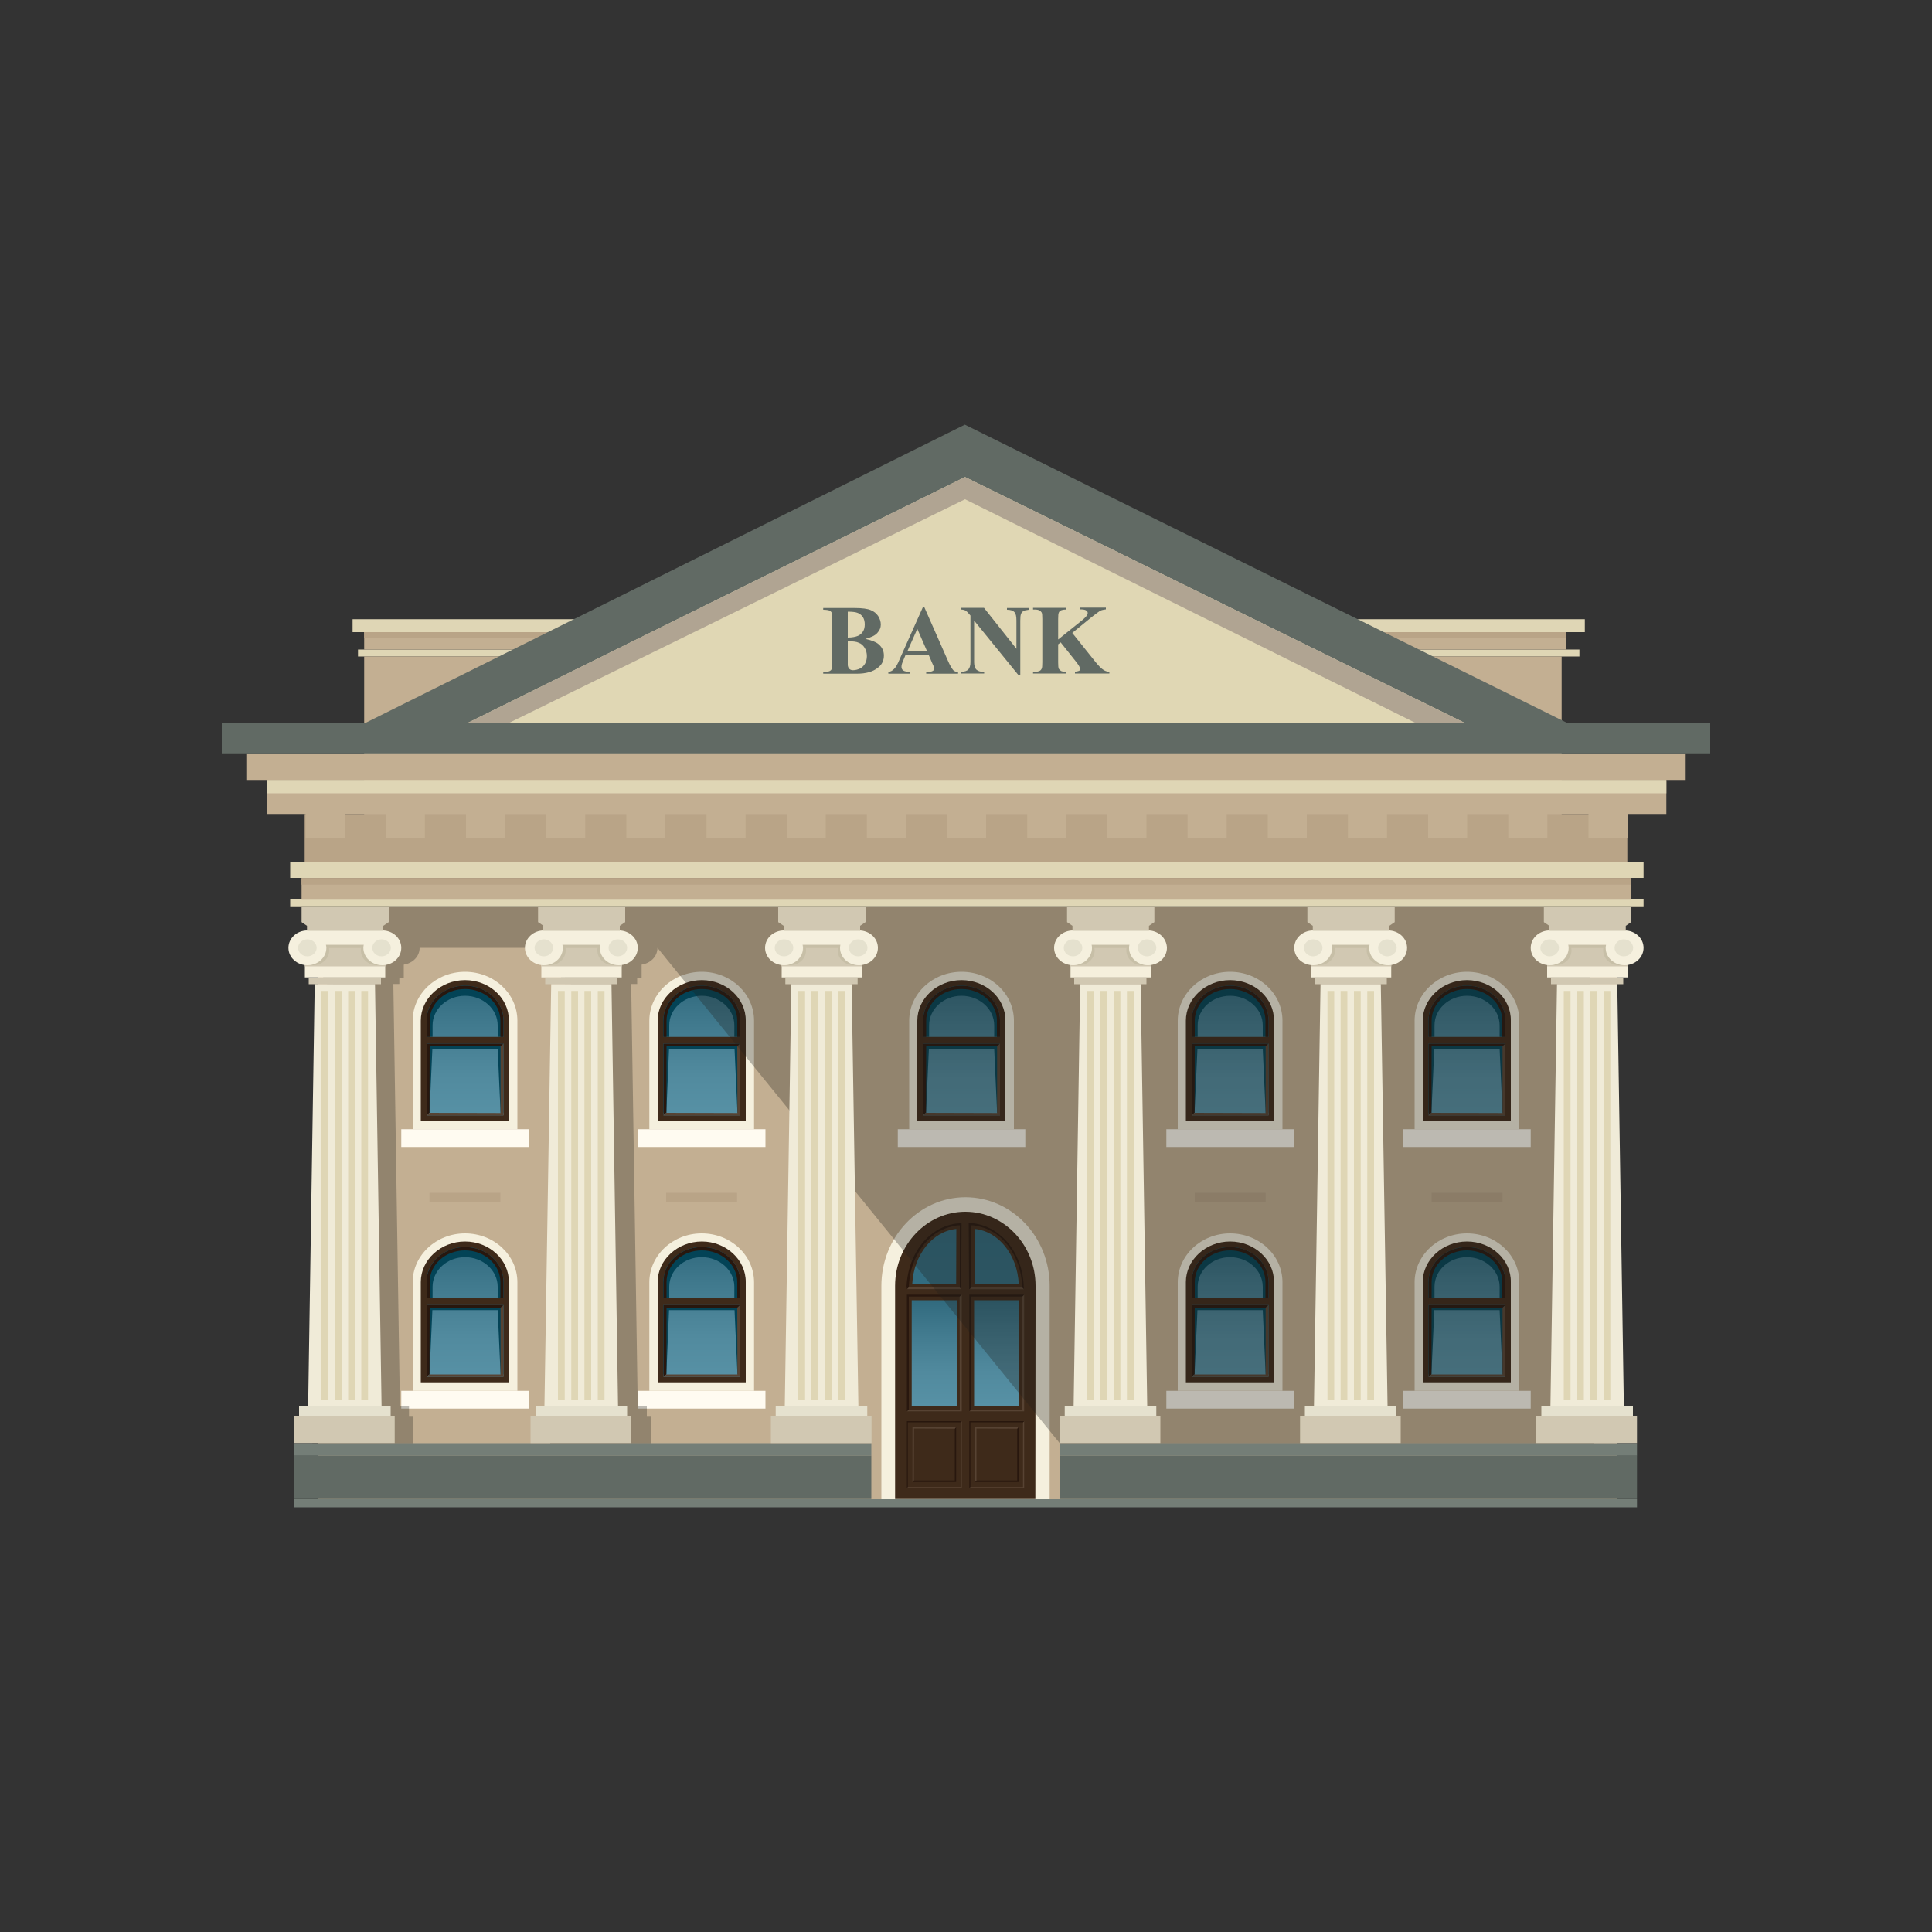 <?xml version="1.0" encoding="utf-8"?>
<!-- Generator: Adobe Illustrator 26.0.2, SVG Export Plug-In . SVG Version: 6.00 Build 0)  -->
<svg version="1.1" id="Camada_1" xmlns="http://www.w3.org/2000/svg" xmlns:xlink="http://www.w3.org/1999/xlink" x="0px" y="0px"
	 viewBox="0 0 100 100" style="enable-background:new 0 0 100 100;" xml:space="preserve">
<rect x="0" y="0" width="100" height="100" fill="#333333" stroke="none"/>
<style type="text/css">
	.st0{fill:#EF791A;}
	.st1{fill-rule:evenodd;clip-rule:evenodd;fill:#EF791A;}
	.st2{clip-path:url(#SVGID_00000013180594087453958780000006616663121513283464_);}
	.st3{fill:#E41513;}
	.st4{fill:#FFFFFF;}
	.st5{clip-path:url(#SVGID_00000108301661810574001740000013441551373912269218_);}
	.st6{fill-rule:evenodd;clip-rule:evenodd;fill:#FAEA26;}
	.st7{fill-rule:evenodd;clip-rule:evenodd;fill:#1E5DA9;}
	.st8{fill:#623E91;}
	.st9{fill:#01498F;}
	.st10{fill:#FFE512;}
	.st11{fill:#CF1B30;}
	.st12{fill-rule:evenodd;clip-rule:evenodd;fill:#076DB6;}
	.st13{fill-rule:evenodd;clip-rule:evenodd;fill:#F6A13F;}
	.st14{fill:#384797;}
	.st15{fill-rule:evenodd;clip-rule:evenodd;fill:#2CA948;}
	.st16{fill:#273269;}
	.st17{fill:#51B3E6;}
	.st18{fill-rule:evenodd;clip-rule:evenodd;fill:#010202;}
	.st19{fill:#010202;}
	.st20{fill:#DCE063;}
	.st21{fill:#A8D8D8;}
	.st22{fill:#F5DF40;}
	.st23{fill-rule:evenodd;clip-rule:evenodd;fill:#222C56;}
	.st24{fill:#C3AF92;}
	.st25{fill:#B9A487;}
	.st26{fill:#F5F0DE;}
	.st27{fill:#3E2A1A;}
	.st28{fill:#28170E;}
	.st29{fill:#574333;}
	.st30{fill:url(#XMLID_00000008864306572729540630000010839896147938766503_);}
	.st31{fill:url(#XMLID_00000054261211339140290090000004939445212797678724_);}
	.st32{fill:url(#XMLID_00000010289283508580285420000016636479862696513456_);}
	.st33{fill:url(#XMLID_00000079470086541602686910000000573930017130921345_);}
	.st34{fill:#FFFBF1;}
	.st35{fill:url(#XMLID_00000090256490380142552560000002173251070537666224_);}
	.st36{fill:#034356;}
	.st37{fill:url(#XMLID_00000181072208421005588550000000087206982669242008_);}
	.st38{fill:url(#XMLID_00000150792520365163067250000006241762917603429778_);}
	.st39{fill:url(#XMLID_00000010312077104400305180000005878989593083503762_);}
	.st40{fill:url(#XMLID_00000067946128193127572900000000294684266414254725_);}
	.st41{fill:url(#XMLID_00000100368530263380128600000004714964724096040342_);}
	.st42{fill:url(#XMLID_00000122723013127323175690000006053640968992428470_);}
	.st43{fill:url(#XMLID_00000057843597721286725340000000723877018330079407_);}
	.st44{fill:url(#XMLID_00000054962373869949349440000004894312992686722223_);}
	.st45{fill:#DFD6B5;}
	.st46{fill:#747E77;}
	.st47{fill:#616A64;}
	.st48{fill:#E0D7B4;}
	.st49{fill:#B0A492;}
	.st50{fill:#E5E1CE;}
	.st51{opacity:0.3;fill:#1E1E1C;}
	.st52{fill:#F0EBD8;}
	.st53{fill:#D1C8B2;}
	.st54{fill:#F5EFDC;}
	.st55{fill:#C7BFA7;}
</style>
<g id="XMLID_22_">
	<g id="XMLID_109_">
		<rect id="XMLID_7_" x="16.45" y="46.96" class="st24" width="67.26" height="30.64"/>
		<g id="XMLID_65_">
			<rect id="XMLID_682_" x="22.23" y="61.74" class="st25" width="3.67" height="0.46"/>
			<rect id="XMLID_1425_" x="34.48" y="61.74" class="st25" width="3.67" height="0.46"/>
			<rect id="XMLID_1427_" x="61.84" y="61.74" class="st25" width="3.67" height="0.46"/>
			<rect id="XMLID_1428_" x="74.1" y="61.74" class="st25" width="3.67" height="0.46"/>
		</g>
		<g id="XMLID_46_">
			<path id="XMLID_208_" class="st26" d="M54.33,77.6v-10.1l0-0.94c0-2.53-1.95-4.59-4.36-4.59c-2.4,0-4.35,2.06-4.35,4.59V77.6
				H54.33z"/>
			<g id="XMLID_205_">
				<path id="XMLID_198_" class="st27" d="M53.6,67.49v-0.19v-0.75c0-2.1-1.63-3.83-3.63-3.83h-0.01c-1.99,0-3.63,1.72-3.63,3.83
					v0.75v0.19v4.69v3.83v1.58h7.26L53.6,67.49L53.6,67.49z"/>
				<g id="XMLID_256_">
					<g id="XMLID_204_">
						<g id="XMLID_220_">
							
								<rect id="XMLID_226_" x="49.87" y="73.87" transform="matrix(-1.836970e-16 1 -1 -1.836970e-16 126.878 23.691)" class="st27" width="3.45" height="2.84"/>
							<rect id="XMLID_225_" x="50.46" y="73.86" class="st27" width="2.26" height="2.84"/>
							<polygon id="XMLID_224_" class="st28" points="50.46,76.71 50.54,76.63 52.65,76.63 52.65,73.95 52.72,73.86 52.72,76.71 
															"/>
							<polygon id="XMLID_223_" class="st29" points="52.72,73.86 52.65,73.95 50.54,73.94 50.54,76.63 50.46,76.71 50.46,73.86 
															"/>
							<polygon id="XMLID_222_" class="st29" points="50.17,77.01 50.23,76.97 52.95,76.97 52.95,73.63 53.01,73.56 53.01,77.01 
															"/>
							<polygon id="XMLID_221_" class="st28" points="50.23,76.97 50.23,73.62 52.95,73.62 53.01,73.56 50.17,73.56 50.17,77.01 
															"/>
						</g>
						<g id="XMLID_230_">
							<polygon id="XMLID_235_" class="st29" points="50.17,73.05 50.27,72.96 52.91,72.96 52.91,67.11 53.01,67.01 53.01,73.05 
															"/>
							<polygon id="XMLID_234_" class="st28" points="50.27,72.96 50.27,67.11 52.91,67.11 53.01,67.01 50.17,67.01 50.17,73.05 
															"/>
							
								<linearGradient id="XMLID_00000127001603727448371420000003934298255737986696_" gradientUnits="userSpaceOnUse" x1="51.59" y1="72.777" x2="51.59" y2="67.3">
								<stop  offset="0" style="stop-color:#5791A5"/>
								<stop  offset="0.321" style="stop-color:#518A9E"/>
								<stop  offset="0.74" style="stop-color:#3F788C"/>
								<stop  offset="1" style="stop-color:#316A7E"/>
							</linearGradient>
							
								<rect id="XMLID_231_" x="50.42" y="67.3" style="fill:url(#XMLID_00000127001603727448371420000003934298255737986696_);" width="2.34" height="5.48"/>
						</g>
						<g id="XMLID_239_">
							<g id="XMLID_236_">
								
									<linearGradient id="XMLID_00000053505517349564466530000005684081765864853927_" gradientUnits="userSpaceOnUse" x1="51.583" y1="66.445" x2="51.583" y2="63.616">
									<stop  offset="0" style="stop-color:#326C80"/>
									<stop  offset="1" style="stop-color:#316A7E"/>
								</linearGradient>
								<path id="XMLID_241_" style="fill:url(#XMLID_00000053505517349564466530000005684081765864853927_);" d="M50.46,66.44
									l-0.01-2.83c1.23,0.12,2.2,1.33,2.28,2.83H50.46z"/>
								<path id="XMLID_246_" class="st28" d="M52.99,66.63c-0.02-0.93-0.35-1.76-0.87-2.36c-0.01-0.01-0.02-0.02-0.03-0.03
									c-0.06-0.07-0.12-0.13-0.18-0.19c-0.02-0.01-0.03-0.03-0.05-0.04c-0.06-0.05-0.12-0.1-0.18-0.15
									c-0.02-0.02-0.04-0.03-0.06-0.05c-0.06-0.04-0.12-0.08-0.18-0.12c-0.03-0.02-0.05-0.03-0.08-0.05
									c-0.06-0.03-0.12-0.06-0.18-0.09c-0.03-0.01-0.06-0.03-0.09-0.04c-0.06-0.03-0.12-0.05-0.18-0.07
									c-0.03-0.01-0.06-0.02-0.09-0.03c-0.06-0.02-0.13-0.03-0.2-0.05c-0.03-0.01-0.06-0.01-0.09-0.02
									c-0.1-0.02-0.19-0.03-0.29-0.03h-0.1l0.02,3.41H53C53,66.7,52.99,66.66,52.99,66.63z M50.27,66.63v-3.21
									c0.09,0,0.19,0.01,0.28,0.03c0.02,0,0.05,0.01,0.07,0.02c0.07,0.01,0.13,0.03,0.2,0.05c0.02,0.01,0.05,0.02,0.07,0.02
									c0.06,0.02,0.13,0.04,0.19,0.07c0.02,0.01,0.04,0.02,0.06,0.03c0.07,0.03,0.13,0.06,0.2,0.1c0.01,0.01,0.03,0.02,0.04,0.02
									c0.07,0.04,0.14,0.08,0.2,0.13c0.01,0.01,0.02,0.01,0.02,0.02c0.07,0.05,0.14,0.11,0.2,0.16c0,0,0.01,0.01,0.01,0.01
									c0.07,0.06,0.13,0.13,0.2,0.2c0,0,0,0,0,0c0.07,0.07,0.13,0.15,0.19,0.23l0,0c0.42,0.56,0.69,1.3,0.71,2.12c0,0,0,0,0,0
									L50.27,66.63z"/>
							</g>
							<polygon id="XMLID_229_" class="st29" points="50.19,66.73 50.27,66.63 52.9,66.63 53,66.73 							"/>
						</g>
					</g>
					<g id="XMLID_242_">
						<g id="XMLID_197_">
							
								<rect id="XMLID_202_" x="46.63" y="73.87" transform="matrix(-1.836970e-16 1 -1 -1.836970e-16 123.644 26.925)" class="st27" width="3.45" height="2.84"/>
							<rect id="XMLID_199_" x="47.23" y="73.86" class="st27" width="2.26" height="2.84"/>
							<polygon id="XMLID_14_" class="st28" points="47.23,76.71 47.3,76.63 49.42,76.63 49.42,73.95 49.49,73.86 49.49,76.71 
															"/>
							<polygon id="XMLID_201_" class="st29" points="49.49,73.86 49.42,73.95 47.31,73.94 47.3,76.63 47.23,76.71 47.23,73.86 
															"/>
							<polygon id="XMLID_200_" class="st29" points="46.94,77.01 46.99,76.97 49.72,76.97 49.72,73.63 49.78,73.56 49.78,77.01 
															"/>
							<polygon id="XMLID_203_" class="st28" points="46.99,76.97 46.99,73.62 49.72,73.62 49.78,73.56 46.94,73.56 46.94,77.01 
															"/>
						</g>
						<g id="XMLID_228_">
							<polygon id="XMLID_238_" class="st29" points="46.94,73.05 47.04,72.96 49.68,72.96 49.67,67.11 49.78,67.01 49.78,73.05 
															"/>
							<polygon id="XMLID_237_" class="st28" points="47.04,72.96 47.04,67.11 49.67,67.11 49.78,67.01 46.94,67.01 46.94,73.05 
															"/>
							
								<linearGradient id="XMLID_00000078021582414692539500000010365417516511627702_" gradientUnits="userSpaceOnUse" x1="48.356" y1="72.777" x2="48.356" y2="67.3">
								<stop  offset="0" style="stop-color:#5791A5"/>
								<stop  offset="0.321" style="stop-color:#518A9E"/>
								<stop  offset="0.74" style="stop-color:#3F788C"/>
								<stop  offset="1" style="stop-color:#316A7E"/>
							</linearGradient>
							
								<rect id="XMLID_227_" x="47.19" y="67.3" style="fill:url(#XMLID_00000078021582414692539500000010365417516511627702_);" width="2.34" height="5.48"/>
						</g>
						<g id="XMLID_247_">
							<g id="XMLID_249_">
								
									<linearGradient id="XMLID_00000070085880820364171940000010359650163504741555_" gradientUnits="userSpaceOnUse" x1="-4780.384" y1="66.445" x2="-4780.384" y2="63.616" gradientTransform="matrix(-1 0 0 1 -4732.025 0)">
									<stop  offset="0" style="stop-color:#326C80"/>
									<stop  offset="1" style="stop-color:#316A7E"/>
								</linearGradient>
								<path id="XMLID_255_" style="fill:url(#XMLID_00000070085880820364171940000010359650163504741555_);" d="M49.49,66.44
									l0.01-2.83c-1.23,0.12-2.2,1.33-2.28,2.83H49.49z"/>
								<path id="XMLID_250_" class="st28" d="M46.94,66.73h2.81l0.02-3.41h-0.1c-0.1,0-0.19,0.01-0.29,0.03
									c-0.03,0-0.06,0.01-0.09,0.02c-0.07,0.01-0.13,0.03-0.2,0.05c-0.03,0.01-0.06,0.02-0.09,0.03
									c-0.06,0.02-0.12,0.04-0.18,0.07c-0.03,0.01-0.06,0.03-0.09,0.04c-0.06,0.03-0.12,0.06-0.18,0.09
									c-0.03,0.01-0.05,0.03-0.08,0.05c-0.06,0.04-0.12,0.08-0.18,0.12c-0.02,0.02-0.04,0.03-0.06,0.05
									c-0.06,0.05-0.12,0.1-0.18,0.15c-0.02,0.01-0.03,0.03-0.05,0.04c-0.06,0.06-0.12,0.12-0.18,0.19
									c-0.01,0.01-0.02,0.02-0.03,0.03c-0.51,0.6-0.84,1.43-0.87,2.36C46.95,66.66,46.94,66.7,46.94,66.73z M47.04,66.63
									C47.04,66.63,47.04,66.63,47.04,66.63c0.02-0.82,0.29-1.56,0.71-2.12l0,0c0.06-0.08,0.12-0.16,0.19-0.23c0,0,0,0,0,0
									c0.06-0.07,0.13-0.14,0.2-0.2c0,0,0.01-0.01,0.01-0.01c0.06-0.06,0.13-0.11,0.2-0.16c0.01-0.01,0.02-0.01,0.02-0.02
									c0.06-0.05,0.13-0.09,0.2-0.13c0.01-0.01,0.03-0.02,0.04-0.02c0.06-0.04,0.13-0.07,0.2-0.1c0.02-0.01,0.04-0.02,0.06-0.03
									c0.06-0.03,0.13-0.05,0.19-0.07c0.02-0.01,0.05-0.02,0.07-0.02c0.06-0.02,0.13-0.03,0.2-0.05c0.02,0,0.05-0.01,0.07-0.02
									c0.09-0.02,0.18-0.03,0.28-0.03v3.21L47.04,66.63z"/>
							</g>
							<polygon id="XMLID_248_" class="st29" points="49.75,66.73 49.67,66.63 47.04,66.63 46.94,66.73 							"/>
						</g>
					</g>
				</g>
			</g>
		</g>
		<g id="XMLID_4_">
			<path id="XMLID_232_" class="st26" d="M33.61,58.45v-5.62c0-1.39,1.21-2.53,2.71-2.53c1.5,0,2.71,1.13,2.71,2.53v5.62H33.61z"/>
			<rect id="XMLID_35_" x="33.02" y="58.45" class="st34" width="6.6" height="0.92"/>
			<g id="XMLID_44_">
				<path id="XMLID_219_" class="st27" d="M36.33,50.73L36.33,50.73c-1.26,0-2.29,0.95-2.29,2.1v0.41v2.68v2.1h2.28h0h2.28v-2.1
					v-2.68v-0.41C38.61,51.67,37.58,50.73,36.33,50.73z"/>
				
					<linearGradient id="XMLID_00000150793211318819570970000008576193681351067810_" gradientUnits="userSpaceOnUse" x1="36.324" y1="57.732" x2="36.324" y2="51.024">
					<stop  offset="0" style="stop-color:#5791A5"/>
					<stop  offset="0.321" style="stop-color:#518A9E"/>
					<stop  offset="0.74" style="stop-color:#3F788C"/>
					<stop  offset="1" style="stop-color:#316A7E"/>
				</linearGradient>
				<path id="XMLID_216_" style="fill:url(#XMLID_00000150793211318819570970000008576193681351067810_);" d="M34.34,57.73v-4.9
					c0-1,0.89-1.81,1.99-1.81c1.1,0,1.99,0.81,1.99,1.81v4.9H34.34z"/>
				<polygon id="XMLID_209_" class="st36" points="38.02,54.02 34.63,54.02 34.34,54.02 34.34,54.28 34.34,57.59 34.49,57.6 
					34.63,54.28 38.02,54.28 38.17,57.61 38.31,57.59 38.31,54.28 38.31,54.02 				"/>
				<path id="XMLID_51_" class="st36" d="M34.64,53.67v-0.6c0-0.84,0.75-1.53,1.68-1.53c0.93,0,1.69,0.69,1.69,1.53v0.6h0.3v-0.84
					c0-1-0.89-1.81-1.99-1.81c-1.1,0-1.99,0.81-1.99,1.81v0.84H34.64z"/>
				<rect id="XMLID_50_" x="34.24" y="53.67" class="st27" width="4.14" height="0.35"/>
				<path id="XMLID_48_" class="st28" d="M34.5,53.67v-0.84c0-0.91,0.82-1.64,1.83-1.64c1.01,0,1.83,0.74,1.83,1.64v0.84h0.16v-0.84
					c0-1-0.89-1.81-1.99-1.81c-1.1,0-1.99,0.81-1.99,1.81v0.84H34.5z"/>
				<polygon id="XMLID_47_" class="st28" points="34.49,57.6 34.5,54.16 38.16,54.16 38.31,54.02 34.34,54.02 34.34,57.73 				"/>
				<polygon id="XMLID_45_" class="st29" points="34.34,57.73 34.49,57.6 38.17,57.61 38.16,54.16 38.31,54.02 38.31,57.73 				"/>
			</g>
		</g>
		<g id="XMLID_6_">
			<path id="XMLID_36_" class="st26" d="M33.61,71.99v-5.62c0-1.39,1.21-2.53,2.71-2.53c1.5,0,2.71,1.13,2.71,2.53v5.62H33.61z"/>
			<rect id="XMLID_34_" x="33.02" y="71.99" class="st34" width="6.6" height="0.92"/>
			<g id="XMLID_9_">
				<path id="XMLID_32_" class="st27" d="M36.33,64.26L36.33,64.26c-1.26,0-2.29,0.95-2.29,2.1v0.41v2.68v2.1h2.28h0h2.28v-2.1
					v-2.68v-0.41C38.61,65.21,37.58,64.26,36.33,64.26z"/>
				
					<linearGradient id="XMLID_00000098186335248841965810000007850576418444695199_" gradientUnits="userSpaceOnUse" x1="36.324" y1="71.265" x2="36.324" y2="64.556">
					<stop  offset="0" style="stop-color:#5791A5"/>
					<stop  offset="0.321" style="stop-color:#518A9E"/>
					<stop  offset="0.74" style="stop-color:#3F788C"/>
					<stop  offset="1" style="stop-color:#316A7E"/>
				</linearGradient>
				<path id="XMLID_28_" style="fill:url(#XMLID_00000098186335248841965810000007850576418444695199_);" d="M34.34,71.26v-4.9
					c0-1,0.89-1.81,1.99-1.81c1.1,0,1.99,0.81,1.99,1.81v4.9H34.34z"/>
				<polygon id="XMLID_23_" class="st36" points="38.02,67.55 34.63,67.55 34.34,67.55 34.34,67.81 34.34,71.13 34.49,71.14 
					34.63,67.81 38.02,67.81 38.17,71.14 38.31,71.13 38.31,67.81 38.31,67.55 				"/>
				<path id="XMLID_20_" class="st36" d="M34.64,67.2v-0.6c0-0.84,0.75-1.53,1.68-1.53c0.93,0,1.69,0.69,1.69,1.53v0.6h0.3v-0.84
					c0-1-0.89-1.81-1.99-1.81c-1.1,0-1.99,0.81-1.99,1.81v0.84H34.64z"/>
				<rect id="XMLID_19_" x="34.24" y="67.2" class="st27" width="4.14" height="0.35"/>
				<path id="XMLID_16_" class="st28" d="M34.5,67.2v-0.84c0-0.91,0.82-1.64,1.83-1.64c1.01,0,1.83,0.74,1.83,1.64v0.84h0.16v-0.84
					c0-1-0.89-1.81-1.99-1.81c-1.1,0-1.99,0.81-1.99,1.81v0.84H34.5z"/>
				<polygon id="XMLID_11_" class="st28" points="34.49,71.14 34.5,67.69 38.16,67.69 38.31,67.55 34.34,67.55 34.34,71.26 				"/>
				<polygon id="XMLID_10_" class="st29" points="34.34,71.26 34.49,71.14 38.17,71.14 38.16,67.69 38.31,67.55 38.31,71.26 				"/>
			</g>
		</g>
		<g id="XMLID_507_">
			<path id="XMLID_671_" class="st26" d="M21.36,58.45v-5.62c0-1.39,1.21-2.53,2.71-2.53c1.5,0,2.71,1.13,2.71,2.53v5.62H21.36z"/>
			<rect id="XMLID_668_" x="20.77" y="58.45" class="st34" width="6.6" height="0.92"/>
			<g id="XMLID_508_">
				<path id="XMLID_667_" class="st27" d="M24.07,50.73L24.07,50.73c-1.26,0-2.29,0.95-2.29,2.1v0.41v2.68v2.1h2.28h0h2.28v-2.1
					v-2.68v-0.41C26.35,51.67,25.33,50.73,24.07,50.73z"/>
				
					<linearGradient id="XMLID_00000002359200325003492290000000681328005423341471_" gradientUnits="userSpaceOnUse" x1="24.068" y1="57.732" x2="24.068" y2="51.024">
					<stop  offset="0" style="stop-color:#5791A5"/>
					<stop  offset="0.321" style="stop-color:#518A9E"/>
					<stop  offset="0.74" style="stop-color:#3F788C"/>
					<stop  offset="1" style="stop-color:#316A7E"/>
				</linearGradient>
				<path id="XMLID_647_" style="fill:url(#XMLID_00000002359200325003492290000000681328005423341471_);" d="M22.08,57.73v-4.9
					c0-1,0.89-1.81,1.99-1.81c1.1,0,1.99,0.81,1.99,1.81v4.9H22.08z"/>
				<polygon id="XMLID_622_" class="st36" points="25.76,54.02 22.38,54.02 22.08,54.02 22.08,54.28 22.08,57.59 22.23,57.6 
					22.38,54.28 25.76,54.28 25.91,57.61 26.06,57.59 26.06,54.28 26.06,54.02 				"/>
				<path id="XMLID_616_" class="st36" d="M22.39,53.67v-0.6c0-0.84,0.75-1.53,1.68-1.53c0.93,0,1.69,0.69,1.69,1.53v0.6h0.3v-0.84
					c0-1-0.89-1.81-1.99-1.81c-1.1,0-1.99,0.81-1.99,1.81v0.84H22.39z"/>
				<rect id="XMLID_614_" x="21.98" y="53.67" class="st27" width="4.14" height="0.35"/>
				<path id="XMLID_594_" class="st28" d="M22.24,53.67v-0.84c0-0.91,0.82-1.64,1.83-1.64c1.01,0,1.83,0.74,1.83,1.64v0.84h0.16
					v-0.84c0-1-0.89-1.81-1.99-1.81c-1.1,0-1.99,0.81-1.99,1.81v0.84H22.24z"/>
				<polygon id="XMLID_572_" class="st28" points="22.23,57.6 22.24,54.16 25.91,54.16 26.06,54.02 22.08,54.02 22.08,57.73 				"/>
				<polygon id="XMLID_509_" class="st29" points="22.08,57.73 22.23,57.6 25.91,57.61 25.91,54.16 26.06,54.02 26.06,57.73 				"/>
			</g>
		</g>
		<g id="XMLID_2_">
			<path id="XMLID_506_" class="st26" d="M21.36,71.99v-5.62c0-1.39,1.21-2.53,2.71-2.53c1.5,0,2.71,1.13,2.71,2.53v5.62H21.36z"/>
			<rect id="XMLID_505_" x="20.77" y="71.99" class="st34" width="6.6" height="0.92"/>
			<g id="XMLID_3_">
				<path id="XMLID_504_" class="st27" d="M24.07,64.26L24.07,64.26c-1.26,0-2.29,0.95-2.29,2.1v0.41v2.68v2.1h2.28h0h2.28v-2.1
					v-2.68v-0.41C26.35,65.21,25.33,64.26,24.07,64.26z"/>
				
					<linearGradient id="XMLID_00000132062396184344781030000017843101797676370833_" gradientUnits="userSpaceOnUse" x1="24.068" y1="71.265" x2="24.068" y2="64.556">
					<stop  offset="0" style="stop-color:#5791A5"/>
					<stop  offset="0.321" style="stop-color:#518A9E"/>
					<stop  offset="0.74" style="stop-color:#3F788C"/>
					<stop  offset="1" style="stop-color:#316A7E"/>
				</linearGradient>
				<path id="XMLID_369_" style="fill:url(#XMLID_00000132062396184344781030000017843101797676370833_);" d="M22.08,71.26v-4.9
					c0-1,0.89-1.81,1.99-1.81c1.1,0,1.99,0.81,1.99,1.81v4.9H22.08z"/>
				<polygon id="XMLID_79_" class="st36" points="25.76,67.55 22.38,67.55 22.08,67.55 22.08,67.81 22.08,71.13 22.23,71.14 
					22.38,67.81 25.76,67.81 25.91,71.14 26.06,71.13 26.06,67.81 26.06,67.55 				"/>
				<path id="XMLID_74_" class="st36" d="M22.39,67.2v-0.6c0-0.84,0.75-1.53,1.68-1.53c0.93,0,1.69,0.69,1.69,1.53v0.6h0.3v-0.84
					c0-1-0.89-1.81-1.99-1.81c-1.1,0-1.99,0.81-1.99,1.81v0.84H22.39z"/>
				<rect id="XMLID_61_" x="21.98" y="67.2" class="st27" width="4.14" height="0.35"/>
				<path id="XMLID_55_" class="st28" d="M22.24,67.2v-0.84c0-0.91,0.82-1.64,1.83-1.64c1.01,0,1.83,0.74,1.83,1.64v0.84h0.16v-0.84
					c0-1-0.89-1.81-1.99-1.81c-1.1,0-1.99,0.81-1.99,1.81v0.84H22.24z"/>
				<polygon id="XMLID_52_" class="st28" points="22.23,71.14 22.24,67.69 25.91,67.69 26.06,67.55 22.08,67.55 22.08,71.26 				"/>
				<polygon id="XMLID_5_" class="st29" points="22.08,71.26 22.23,71.14 25.91,71.14 25.91,67.69 26.06,67.55 26.06,71.26 				"/>
			</g>
		</g>
		<g id="XMLID_805_">
			<path id="XMLID_1397_" class="st26" d="M73.22,58.45v-5.62c0-1.39,1.21-2.53,2.71-2.53c1.5,0,2.71,1.13,2.71,2.53v5.62H73.22z"/>
			<rect id="XMLID_1396_" x="72.63" y="58.45" class="st34" width="6.6" height="0.92"/>
			<g id="XMLID_806_">
				<path id="XMLID_1395_" class="st27" d="M75.93,50.73L75.93,50.73c-1.26,0-2.29,0.95-2.29,2.1v0.41v2.68v2.1h2.28h0h2.28v-2.1
					v-2.68v-0.41C78.22,51.67,77.19,50.73,75.93,50.73z"/>
				
					<linearGradient id="XMLID_00000109739127468154728380000007004551931987276962_" gradientUnits="userSpaceOnUse" x1="75.932" y1="57.732" x2="75.932" y2="51.024">
					<stop  offset="0" style="stop-color:#5791A5"/>
					<stop  offset="0.321" style="stop-color:#518A9E"/>
					<stop  offset="0.74" style="stop-color:#3F788C"/>
					<stop  offset="1" style="stop-color:#316A7E"/>
				</linearGradient>
				<path id="XMLID_1392_" style="fill:url(#XMLID_00000109739127468154728380000007004551931987276962_);" d="M73.94,57.73v-4.9
					c0-1,0.89-1.81,1.99-1.81c1.1,0,1.99,0.81,1.99,1.81v4.9H73.94z"/>
				<polygon id="XMLID_1389_" class="st36" points="77.62,54.02 74.24,54.02 73.94,54.02 73.94,54.28 73.94,57.59 74.09,57.6 
					74.24,54.28 77.62,54.28 77.77,57.61 77.92,57.59 77.92,54.28 77.92,54.02 				"/>
				<path id="XMLID_1386_" class="st36" d="M74.25,53.67v-0.6c0-0.84,0.75-1.53,1.68-1.53c0.93,0,1.69,0.69,1.69,1.53v0.6h0.3v-0.84
					c0-1-0.89-1.81-1.99-1.81c-1.1,0-1.99,0.81-1.99,1.81v0.84H74.25z"/>
				<rect id="XMLID_1385_" x="73.85" y="53.67" class="st27" width="4.14" height="0.35"/>
				<path id="XMLID_1367_" class="st28" d="M74.1,53.67v-0.84c0-0.91,0.82-1.64,1.83-1.64c1.01,0,1.83,0.74,1.83,1.64v0.84h0.16
					v-0.84c0-1-0.89-1.81-1.99-1.81c-1.1,0-1.99,0.81-1.99,1.81v0.84H74.1z"/>
				<polygon id="XMLID_1365_" class="st28" points="74.09,57.6 74.1,54.16 77.77,54.16 77.92,54.02 73.94,54.02 73.94,57.73 				"/>
				<polygon id="XMLID_1364_" class="st29" points="73.94,57.73 74.09,57.6 77.77,57.61 77.77,54.16 77.92,54.02 77.92,57.73 				
					"/>
			</g>
		</g>
		<g id="XMLID_726_">
			<path id="XMLID_772_" class="st26" d="M73.22,71.99v-5.62c0-1.39,1.21-2.53,2.71-2.53c1.5,0,2.71,1.13,2.71,2.53v5.62H73.22z"/>
			<rect id="XMLID_770_" x="72.63" y="71.99" class="st34" width="6.6" height="0.92"/>
			<g id="XMLID_729_">
				<path id="XMLID_769_" class="st27" d="M75.93,64.26L75.93,64.26c-1.26,0-2.29,0.95-2.29,2.1v0.41v2.68v2.1h2.28h0h2.28v-2.1
					v-2.68v-0.41C78.22,65.21,77.19,64.26,75.93,64.26z"/>
				
					<linearGradient id="XMLID_00000033329098022882907510000010662510412801051582_" gradientUnits="userSpaceOnUse" x1="75.932" y1="71.265" x2="75.932" y2="64.556">
					<stop  offset="0" style="stop-color:#5791A5"/>
					<stop  offset="0.321" style="stop-color:#518A9E"/>
					<stop  offset="0.74" style="stop-color:#3F788C"/>
					<stop  offset="1" style="stop-color:#316A7E"/>
				</linearGradient>
				<path id="XMLID_763_" style="fill:url(#XMLID_00000033329098022882907510000010662510412801051582_);" d="M73.94,71.26v-4.9
					c0-1,0.89-1.81,1.99-1.81c1.1,0,1.99,0.81,1.99,1.81v4.9H73.94z"/>
				<polygon id="XMLID_746_" class="st36" points="77.62,67.55 74.24,67.55 73.94,67.55 73.94,67.81 73.94,71.13 74.09,71.14 
					74.24,67.81 77.62,67.81 77.77,71.14 77.92,71.13 77.92,67.81 77.92,67.55 				"/>
				<path id="XMLID_740_" class="st36" d="M74.25,67.2v-0.6c0-0.84,0.75-1.53,1.68-1.53c0.93,0,1.69,0.69,1.69,1.53v0.6h0.3v-0.84
					c0-1-0.89-1.81-1.99-1.81c-1.1,0-1.99,0.81-1.99,1.81v0.84H74.25z"/>
				<rect id="XMLID_739_" x="73.85" y="67.2" class="st27" width="4.14" height="0.35"/>
				<path id="XMLID_733_" class="st28" d="M74.1,67.2v-0.84c0-0.91,0.82-1.64,1.83-1.64c1.01,0,1.83,0.74,1.83,1.64v0.84h0.16v-0.84
					c0-1-0.89-1.81-1.99-1.81c-1.1,0-1.99,0.81-1.99,1.81v0.84H74.1z"/>
				<polygon id="XMLID_732_" class="st28" points="74.09,71.14 74.1,67.69 77.77,67.69 77.92,67.55 73.94,67.55 73.94,71.26 				"/>
				<polygon id="XMLID_730_" class="st29" points="73.94,71.26 74.09,71.14 77.77,71.14 77.77,67.69 77.92,67.55 77.92,71.26 				
					"/>
			</g>
		</g>
		<g id="XMLID_84_">
			<path id="XMLID_105_" class="st26" d="M60.96,58.45v-5.62c0-1.39,1.21-2.53,2.71-2.53c1.5,0,2.71,1.13,2.71,2.53v5.62H60.96z"/>
			<rect id="XMLID_104_" x="60.37" y="58.45" class="st34" width="6.6" height="0.92"/>
			<g id="XMLID_85_">
				<path id="XMLID_103_" class="st27" d="M63.67,50.73L63.67,50.73c-1.26,0-2.29,0.95-2.29,2.1v0.41v2.68v2.1h2.28h0h2.28v-2.1
					v-2.68v-0.41C65.96,51.67,64.93,50.73,63.67,50.73z"/>
				
					<linearGradient id="XMLID_00000149353094075489295170000018398523166001922223_" gradientUnits="userSpaceOnUse" x1="63.671" y1="57.732" x2="63.671" y2="51.024">
					<stop  offset="0" style="stop-color:#5791A5"/>
					<stop  offset="0.321" style="stop-color:#518A9E"/>
					<stop  offset="0.74" style="stop-color:#3F788C"/>
					<stop  offset="1" style="stop-color:#316A7E"/>
				</linearGradient>
				<path id="XMLID_99_" style="fill:url(#XMLID_00000149353094075489295170000018398523166001922223_);" d="M61.68,57.73v-4.9
					c0-1,0.89-1.81,1.99-1.81c1.1,0,1.99,0.81,1.99,1.81v4.9H61.68z"/>
				<polygon id="XMLID_95_" class="st36" points="65.36,54.02 61.98,54.02 61.68,54.02 61.68,54.28 61.68,57.59 61.83,57.6 
					61.98,54.28 65.36,54.28 65.51,57.61 65.66,57.59 65.66,54.28 65.66,54.02 				"/>
				<path id="XMLID_92_" class="st36" d="M61.99,53.67v-0.6c0-0.84,0.75-1.53,1.68-1.53c0.93,0,1.69,0.69,1.69,1.53v0.6h0.3v-0.84
					c0-1-0.89-1.81-1.99-1.81c-1.1,0-1.99,0.81-1.99,1.81v0.84H61.99z"/>
				<rect id="XMLID_89_" x="61.59" y="53.67" class="st27" width="4.14" height="0.35"/>
				<path id="XMLID_88_" class="st28" d="M61.84,53.67v-0.84c0-0.91,0.82-1.64,1.83-1.64c1.01,0,1.83,0.74,1.83,1.64v0.84h0.16
					v-0.84c0-1-0.89-1.81-1.99-1.81c-1.1,0-1.99,0.81-1.99,1.81v0.84H61.84z"/>
				<polygon id="XMLID_87_" class="st28" points="61.83,57.6 61.84,54.16 65.51,54.16 65.66,54.02 61.68,54.02 61.68,57.73 				"/>
				<polygon id="XMLID_86_" class="st29" points="61.68,57.73 61.83,57.6 65.51,57.61 65.51,54.16 65.66,54.02 65.66,57.73 				"/>
			</g>
		</g>
		<g id="XMLID_8_">
			<path id="XMLID_116_" class="st26" d="M47.06,58.45v-5.62c0-1.39,1.21-2.53,2.71-2.53c1.5,0,2.71,1.13,2.71,2.53v5.62H47.06z"/>
			<rect id="XMLID_115_" x="46.47" y="58.45" class="st34" width="6.6" height="0.92"/>
			<g id="XMLID_12_">
				<path id="XMLID_114_" class="st27" d="M49.77,50.73L49.77,50.73c-1.26,0-2.29,0.95-2.29,2.1v0.41v2.68v2.1h2.28h0h2.28v-2.1
					v-2.68v-0.41C52.05,51.67,51.03,50.73,49.77,50.73z"/>
				
					<linearGradient id="XMLID_00000102544317156743353420000014541603233980849065_" gradientUnits="userSpaceOnUse" x1="49.767" y1="57.732" x2="49.767" y2="51.024">
					<stop  offset="0" style="stop-color:#5791A5"/>
					<stop  offset="0.321" style="stop-color:#518A9E"/>
					<stop  offset="0.74" style="stop-color:#3F788C"/>
					<stop  offset="1" style="stop-color:#316A7E"/>
				</linearGradient>
				<path id="XMLID_111_" style="fill:url(#XMLID_00000102544317156743353420000014541603233980849065_);" d="M47.78,57.73v-4.9
					c0-1,0.89-1.81,1.99-1.81c1.1,0,1.99,0.81,1.99,1.81v4.9H47.78z"/>
				<polygon id="XMLID_108_" class="st36" points="51.46,54.02 48.08,54.02 47.78,54.02 47.78,54.28 47.78,57.59 47.93,57.6 
					48.08,54.28 51.46,54.28 51.61,57.61 51.76,57.59 51.76,54.28 51.76,54.02 				"/>
				<path id="XMLID_25_" class="st36" d="M48.09,53.67v-0.6c0-0.84,0.75-1.53,1.68-1.53c0.93,0,1.69,0.69,1.69,1.53v0.6h0.3v-0.84
					c0-1-0.89-1.81-1.99-1.81c-1.1,0-1.99,0.81-1.99,1.81v0.84H48.09z"/>
				<rect id="XMLID_18_" x="47.68" y="53.67" class="st27" width="4.14" height="0.35"/>
				<path id="XMLID_17_" class="st28" d="M47.94,53.67v-0.84c0-0.91,0.82-1.64,1.83-1.64c1.01,0,1.83,0.74,1.83,1.64v0.84h0.16
					v-0.84c0-1-0.89-1.81-1.99-1.81c-1.1,0-1.99,0.81-1.99,1.81v0.84H47.94z"/>
				<polygon id="XMLID_15_" class="st28" points="47.93,57.6 47.94,54.16 51.61,54.16 51.76,54.02 47.78,54.02 47.78,57.73 				"/>
				<polygon id="XMLID_13_" class="st29" points="47.78,57.73 47.93,57.6 51.61,57.61 51.61,54.16 51.76,54.02 51.76,57.73 				"/>
			</g>
		</g>
		<g id="XMLID_53_">
			<path id="XMLID_83_" class="st26" d="M60.96,71.99v-5.62c0-1.39,1.21-2.53,2.71-2.53c1.5,0,2.71,1.13,2.71,2.53v5.62H60.96z"/>
			<rect id="XMLID_82_" x="60.37" y="71.99" class="st34" width="6.6" height="0.92"/>
			<g id="XMLID_56_">
				<path id="XMLID_81_" class="st27" d="M63.67,64.26L63.67,64.26c-1.26,0-2.29,0.95-2.29,2.1v0.41v2.68v2.1h2.28h0h2.28v-2.1
					v-2.68v-0.41C65.96,65.21,64.93,64.26,63.67,64.26z"/>
				
					<linearGradient id="XMLID_00000105425179680865946980000000247757063330118293_" gradientUnits="userSpaceOnUse" x1="63.671" y1="71.265" x2="63.671" y2="64.556">
					<stop  offset="0" style="stop-color:#5791A5"/>
					<stop  offset="0.321" style="stop-color:#518A9E"/>
					<stop  offset="0.74" style="stop-color:#3F788C"/>
					<stop  offset="1" style="stop-color:#316A7E"/>
				</linearGradient>
				<path id="XMLID_78_" style="fill:url(#XMLID_00000105425179680865946980000000247757063330118293_);" d="M61.68,71.26v-4.9
					c0-1,0.89-1.81,1.99-1.81c1.1,0,1.99,0.81,1.99,1.81v4.9H61.68z"/>
				<polygon id="XMLID_75_" class="st36" points="65.36,67.55 61.98,67.55 61.68,67.55 61.68,67.81 61.68,71.13 61.83,71.14 
					61.98,67.81 65.36,67.81 65.51,71.14 65.66,71.13 65.66,67.81 65.66,67.55 				"/>
				<path id="XMLID_71_" class="st36" d="M61.99,67.2v-0.6c0-0.84,0.75-1.53,1.68-1.53c0.93,0,1.69,0.69,1.69,1.53v0.6h0.3v-0.84
					c0-1-0.89-1.81-1.99-1.81c-1.1,0-1.99,0.81-1.99,1.81v0.84H61.99z"/>
				<rect id="XMLID_70_" x="61.59" y="67.2" class="st27" width="4.14" height="0.35"/>
				<path id="XMLID_69_" class="st28" d="M61.84,67.2v-0.84c0-0.91,0.82-1.64,1.83-1.64c1.01,0,1.83,0.74,1.83,1.64v0.84h0.16v-0.84
					c0-1-0.89-1.81-1.99-1.81c-1.1,0-1.99,0.81-1.99,1.81v0.84H61.84z"/>
				<polygon id="XMLID_66_" class="st28" points="61.83,71.14 61.84,67.69 65.51,67.69 65.66,67.55 61.68,67.55 61.68,71.26 				"/>
				<polygon id="XMLID_64_" class="st29" points="61.68,71.26 61.83,71.14 65.51,71.14 65.51,67.69 65.66,67.55 65.66,71.26 				"/>
			</g>
		</g>
		<g id="XMLID_376_">
			<rect id="XMLID_374_" x="18.53" y="33.62" class="st45" width="63.22" height="0.36"/>
			<rect id="XMLID_372_" x="18.25" y="32.05" class="st45" width="63.78" height="0.67"/>
			<rect id="XMLID_349_" x="18.85" y="32.72" class="st24" width="62.23" height="0.9"/>
			<rect id="XMLID_345_" x="18.85" y="32.72" class="st25" width="62.19" height="0.28"/>
			<rect id="XMLID_337_" x="18.85" y="33.98" class="st24" width="61.98" height="10.66"/>
		</g>
		<rect id="XMLID_26_" x="15.22" y="74.7" class="st46" width="29.88" height="0.65"/>
		<rect id="XMLID_37_" x="15.22" y="75.35" class="st47" width="29.88" height="2.24"/>
		<rect id="XMLID_168_" x="54.85" y="74.7" class="st46" width="29.88" height="0.65"/>
		<rect id="XMLID_63_" x="54.85" y="75.35" class="st47" width="29.88" height="2.24"/>
		<rect id="XMLID_39_" x="15.02" y="46.52" class="st45" width="70.05" height="0.43"/>
		<rect id="XMLID_170_" x="15.02" y="44.64" class="st45" width="70.05" height="0.8"/>
		<rect id="XMLID_90_" x="15.77" y="42.13" class="st25" width="68.46" height="2.51"/>
		<rect id="XMLID_67_" x="15.61" y="45.45" class="st24" width="68.81" height="1.08"/>
		<rect id="XMLID_62_" x="15.61" y="45.45" class="st25" width="68.81" height="0.34"/>
		<polygon id="XMLID_371_" class="st24" points="13.81,40.37 13.81,42.13 15.82,42.13 15.82,43.39 17.84,43.39 17.84,42.13 
			19.97,42.13 19.97,43.39 21.99,43.39 21.99,42.13 24.12,42.13 24.12,43.39 26.14,43.39 26.14,42.13 28.27,42.13 28.27,43.39 
			30.29,43.39 30.29,42.13 32.42,42.13 32.42,43.39 34.44,43.39 34.44,42.13 36.57,42.13 36.57,43.39 38.59,43.39 38.59,42.13 
			40.72,42.13 40.72,43.39 42.74,43.39 42.74,42.13 44.87,42.13 44.87,43.39 46.89,43.39 46.89,42.13 49.02,42.13 49.02,43.39 
			51.04,43.39 51.04,42.13 53.17,42.13 53.17,43.39 55.19,43.39 55.19,42.13 57.32,42.13 57.32,43.39 59.34,43.39 59.34,42.13 
			61.47,42.13 61.47,43.39 63.49,43.39 63.49,42.13 65.62,42.13 65.62,43.39 67.64,43.39 67.64,42.13 69.77,42.13 69.77,43.39 
			71.79,43.39 71.79,42.13 73.92,42.13 73.92,43.39 75.94,43.39 75.94,42.13 78.07,42.13 78.07,43.39 80.09,43.39 80.09,42.13 
			82.22,42.13 82.22,43.39 84.24,43.39 84.24,42.13 86.25,42.13 86.25,40.37 		"/>
		<rect id="XMLID_340_" x="12.75" y="39.03" class="st24" width="74.5" height="1.34"/>
		<rect id="XMLID_346_" x="11.48" y="37.42" class="st47" width="77.04" height="1.61"/>
		<rect id="XMLID_344_" x="13.81" y="40.37" class="st45" width="72.44" height="0.69"/>
		<g id="XMLID_1558_">
			<polygon id="XMLID_336_" class="st47" points="49.94,21.98 18.91,37.42 18.91,37.42 81.12,37.42 81.12,37.42 			"/>
			<polygon id="XMLID_339_" class="st48" points="24.2,37.42 49.95,24.69 75.82,37.42 			"/>
			<polygon id="XMLID_343_" class="st49" points="26.34,37.42 49.95,25.84 73.27,37.42 75.82,37.42 49.95,24.69 24.2,37.42 			"/>
		</g>
		<g id="XMLID_347_">
			<path id="XMLID_385_" class="st47" d="M44.79,33.07c0.33,0.07,0.55,0.16,0.68,0.27c0.19,0.16,0.28,0.35,0.28,0.59
				c0,0.26-0.1,0.47-0.31,0.63c-0.26,0.21-0.62,0.31-1.1,0.31h-1.73v-0.09c0.16,0,0.27-0.02,0.32-0.04c0.06-0.03,0.1-0.06,0.12-0.12
				c0.02-0.05,0.03-0.16,0.03-0.35v-2.21c0-0.19-0.01-0.3-0.03-0.34c-0.02-0.05-0.06-0.09-0.12-0.12c-0.06-0.02-0.16-0.04-0.32-0.04
				v-0.09l1.63,0c0.39,0,0.67,0.04,0.83,0.11c0.16,0.06,0.29,0.17,0.38,0.3c0.09,0.14,0.14,0.29,0.14,0.45
				c0,0.16-0.06,0.3-0.18,0.43C45.3,32.89,45.09,32.99,44.79,33.07z M43.88,33.19v1.09l0,0.13c0,0.08,0.03,0.15,0.07,0.2
				c0.05,0.05,0.11,0.08,0.2,0.08c0.14,0,0.26-0.04,0.37-0.09c0.11-0.06,0.2-0.15,0.26-0.26c0.06-0.11,0.09-0.24,0.09-0.38
				c0-0.16-0.04-0.31-0.11-0.42c-0.08-0.13-0.17-0.22-0.31-0.27C44.33,33.21,44.14,33.19,43.88,33.19z M43.88,33
				c0.24,0,0.41-0.04,0.53-0.09c0.11-0.05,0.2-0.13,0.26-0.23c0.06-0.09,0.09-0.22,0.09-0.36s-0.03-0.27-0.09-0.37
				c-0.06-0.09-0.14-0.17-0.26-0.22c-0.11-0.05-0.29-0.07-0.53-0.07V33z"/>
			<path id="XMLID_373_" class="st47" d="M48.07,33.9h-1.2l-0.14,0.34c-0.05,0.11-0.07,0.2-0.07,0.28c0,0.09,0.04,0.16,0.12,0.2
				c0.05,0.03,0.16,0.05,0.34,0.06v0.09h-1.14v-0.09c0.13-0.02,0.22-0.07,0.3-0.16c0.08-0.07,0.18-0.24,0.29-0.51l1.21-2.71h0.05
				l1.23,2.79c0.11,0.26,0.22,0.43,0.29,0.51c0.06,0.05,0.14,0.08,0.24,0.08v0.09h-1.65v-0.09h0.07c0.13,0,0.22-0.02,0.28-0.06
				c0.04-0.03,0.06-0.06,0.06-0.12c0-0.03-0.01-0.05-0.02-0.09c0-0.02-0.03-0.08-0.08-0.19L48.07,33.9z M47.99,33.72l-0.51-1.17
				l-0.52,1.17H47.99z"/>
			<path id="XMLID_368_" class="st47" d="M50.93,31.46l1.68,2.12v-1.46c0-0.21-0.03-0.35-0.09-0.42c-0.08-0.1-0.21-0.14-0.4-0.14
				v-0.09h1.13v0.09c-0.15,0.02-0.24,0.04-0.29,0.07c-0.05,0.04-0.09,0.09-0.11,0.14c-0.03,0.07-0.04,0.19-0.04,0.35v2.83h-0.09
				l-2.3-2.83v2.16c0,0.19,0.05,0.32,0.13,0.39c0.09,0.07,0.19,0.1,0.31,0.1h0.08v0.09h-1.21v-0.09c0.19,0,0.32-0.04,0.39-0.12
				c0.07-0.07,0.11-0.2,0.11-0.38v-2.41l-0.07-0.08c-0.07-0.09-0.14-0.15-0.19-0.18c-0.06-0.03-0.14-0.05-0.24-0.05v-0.09H50.93z"/>
			<path id="XMLID_348_" class="st47" d="M55.5,32.76l1.2,1.5c0.17,0.21,0.31,0.35,0.44,0.43c0.09,0.05,0.18,0.08,0.28,0.08v0.09
				h-1.78v-0.09c0.11-0.02,0.18-0.03,0.22-0.05c0.03-0.03,0.05-0.06,0.05-0.09c0-0.07-0.07-0.2-0.23-0.4l-0.78-0.98l-0.13,0.1v0.93
				c0,0.18,0.01,0.28,0.03,0.33c0.02,0.04,0.06,0.08,0.12,0.12c0.06,0.03,0.15,0.04,0.27,0.04v0.09h-1.72v-0.09h0.11
				c0.1,0,0.18-0.02,0.24-0.05c0.05-0.03,0.08-0.07,0.1-0.12c0.02-0.04,0.03-0.14,0.03-0.32v-2.24c0-0.18-0.01-0.28-0.03-0.33
				c-0.02-0.04-0.06-0.08-0.11-0.11c-0.05-0.03-0.13-0.05-0.23-0.05h-0.11v-0.09h1.7v0.09c-0.12,0-0.21,0.02-0.27,0.05
				c-0.05,0.03-0.08,0.06-0.1,0.12c-0.02,0.04-0.03,0.14-0.03,0.32v1.06l1.27-1.02c0.17-0.15,0.26-0.25,0.26-0.35
				c0-0.07-0.04-0.12-0.11-0.15c-0.04-0.02-0.13-0.04-0.28-0.04v-0.09h1.33v0.09c-0.12,0.02-0.21,0.03-0.28,0.07
				c-0.07,0.03-0.22,0.15-0.47,0.34L55.5,32.76z"/>
		</g>
		<g id="XMLID_210_">
			<path id="XMLID_263_" class="st50" d="M41.06,49.25c0,0.27-0.22,0.48-0.48,0.48c-0.27,0-0.48-0.22-0.48-0.48s0.22-0.48,0.48-0.48
				C40.85,48.77,41.06,48.98,41.06,49.25z"/>
			<path id="XMLID_217_" class="st50" d="M44.9,49.25c0,0.27-0.22,0.48-0.48,0.48c-0.27,0-0.48-0.22-0.48-0.48s0.22-0.48,0.48-0.48
				C44.69,48.77,44.9,48.98,44.9,49.25z"/>
		</g>
		<rect id="XMLID_59_" x="15.22" y="77.6" class="st46" width="69.51" height="0.42"/>
		<path id="XMLID_1562_" class="st51" d="M82.32,46.96H33.39v0h-4.52v0h-7.79h-4.52h-0.18v1.34c-0.29,0.15-0.5,0.43-0.5,0.77
			c0,0.46,0.37,0.82,0.85,0.88v0.09v0.57h0.2v0.34h0.31L16.9,72.79h-0.47v0.5h-0.26v1.41h5.21v-1.41h-0.21v-0.5h-0.47l-0.34-21.86
			h0.31V50.6h0.23v-0.57v-0.1c0.46-0.07,0.82-0.42,0.82-0.87h0.75h5.72c0,0.45,0.37,0.81,0.85,0.87v0.09v0.57h0.2v0.34h0.31
			l-0.34,21.86h-0.47v0.5h-0.26v1.41h5.21v-1.41h-0.21v-0.5h-0.47l-0.34-21.86h0.31V50.6h0.23v-0.57v-0.1
			c0.46-0.07,0.82-0.42,0.82-0.87l0,0L54.85,74.7h27.64l-0.18-25.63V46.96z"/>
		<g id="XMLID_683_">
			<g id="XMLID_717_">
				<polygon id="XMLID_725_" class="st52" points="19.41,50.93 17.85,50.93 16.29,50.93 15.95,72.79 17.85,72.79 19.75,72.79 				
					"/>
				<g id="XMLID_718_">
					<rect id="XMLID_723_" x="16.64" y="51.29" class="st45" width="0.35" height="21.17"/>
					<rect id="XMLID_722_" x="17.33" y="51.29" class="st45" width="0.35" height="21.17"/>
					<rect id="XMLID_720_" x="18.02" y="51.29" class="st45" width="0.35" height="21.17"/>
					<rect id="XMLID_719_" x="18.7" y="51.29" class="st45" width="0.35" height="21.17"/>
				</g>
			</g>
			<g id="XMLID_714_">
				<rect id="XMLID_716_" x="15.48" y="72.79" class="st50" width="4.74" height="0.5"/>
				<rect id="XMLID_715_" x="15.22" y="73.28" class="st53" width="5.21" height="1.41"/>
			</g>
			<g id="XMLID_686_">
				<rect id="XMLID_711_" x="15.78" y="48.9" class="st54" width="4.16" height="1.69"/>
				<g id="XMLID_689_">
					<rect id="XMLID_710_" x="15.78" y="48.9" class="st53" width="4.16" height="1.12"/>
					<g id="XMLID_690_">
						<g id="XMLID_697_">
							<path id="XMLID_708_" class="st55" d="M18.81,49.06c0-0.05,0.01-0.11,0.02-0.16h-1.95c0.01,0.05,0.02,0.1,0.02,0.16
								c0,0.45-0.36,0.82-0.83,0.89c0.05,0.01,0.09,0.01,0.14,0.01c0.46,0,0.83-0.34,0.83-0.76c0-0.05-0.01-0.09-0.01-0.13h1.66
								c-0.01,0.04-0.01,0.09-0.01,0.13c0,0.42,0.37,0.76,0.83,0.76c0.05,0,0.1,0,0.14-0.01C19.17,49.88,18.81,49.51,18.81,49.06z"
								/>
							<g id="XMLID_700_">
								<path id="XMLID_707_" class="st26" d="M19.79,48.16L19.79,48.16L19.79,48.16h-3.85c0,0-0.01,0-0.01,0c-0.01,0-0.02,0-0.02,0
									c-0.54,0-0.98,0.4-0.98,0.9c0,0.5,0.44,0.9,0.98,0.9c0.54,0,0.98-0.4,0.98-0.9c0-0.05-0.01-0.11-0.02-0.16h1.96
									c-0.01,0.05-0.02,0.1-0.02,0.16c0,0.5,0.44,0.9,0.98,0.9c0.54,0,0.98-0.4,0.98-0.9C20.77,48.56,20.33,48.16,19.79,48.16z"/>
								<g id="XMLID_701_">
									<path id="XMLID_705_" class="st50" d="M16.39,49.06c0,0.24-0.22,0.44-0.48,0.44c-0.27,0-0.48-0.2-0.48-0.44
										c0-0.24,0.22-0.44,0.48-0.44C16.17,48.62,16.39,48.82,16.39,49.06z"/>
									<path id="XMLID_704_" class="st50" d="M20.23,49.06c0,0.24-0.22,0.44-0.48,0.44c-0.27,0-0.48-0.2-0.48-0.44
										c0-0.24,0.22-0.44,0.48-0.44C20.01,48.62,20.23,48.82,20.23,49.06z"/>
								</g>
							</g>
						</g>
						<polygon id="XMLID_696_" class="st53" points="15.61,46.96 15.61,47.73 15.89,47.92 15.89,47.92 15.89,48.01 15.89,48.18 
							19.84,48.18 19.84,48.01 19.84,47.92 20.12,47.73 20.12,46.96 						"/>
					</g>
				</g>
				<rect id="XMLID_687_" x="15.98" y="50.6" class="st53" width="3.74" height="0.34"/>
			</g>
		</g>
		<g id="XMLID_680_">
			<g id="XMLID_672_">
				<polygon id="XMLID_397_" class="st52" points="31.65,50.93 30.09,50.93 28.53,50.93 28.18,72.79 30.09,72.79 31.99,72.79 				
					"/>
				<g id="XMLID_1_">
					<rect id="XMLID_396_" x="28.88" y="51.29" class="st45" width="0.35" height="21.17"/>
					<rect id="XMLID_395_" x="29.57" y="51.29" class="st45" width="0.35" height="21.17"/>
					<rect id="XMLID_394_" x="30.25" y="51.29" class="st45" width="0.35" height="21.17"/>
					<rect id="XMLID_393_" x="30.94" y="51.29" class="st45" width="0.35" height="21.17"/>
				</g>
			</g>
			<g id="XMLID_679_">
				<rect id="XMLID_171_" x="27.72" y="72.79" class="st50" width="4.74" height="0.5"/>
				<rect id="XMLID_54_" x="27.46" y="73.28" class="st53" width="5.21" height="1.41"/>
			</g>
			<g id="XMLID_677_">
				<rect id="XMLID_400_" x="28.02" y="48.9" class="st54" width="4.16" height="1.69"/>
				<g id="XMLID_676_">
					<rect id="XMLID_390_" x="28.02" y="48.9" class="st53" width="4.16" height="1.12"/>
					<g id="XMLID_675_">
						<g id="XMLID_674_">
							<path id="XMLID_380_" class="st55" d="M31.05,49.06c0-0.05,0.01-0.11,0.02-0.16h-1.95c0.01,0.05,0.02,0.1,0.02,0.16
								c0,0.45-0.36,0.82-0.83,0.89c0.05,0.01,0.09,0.01,0.14,0.01c0.46,0,0.83-0.34,0.83-0.76c0-0.05-0.01-0.09-0.01-0.13h1.66
								c-0.01,0.04-0.01,0.09-0.01,0.13c0,0.42,0.37,0.76,0.83,0.76c0.05,0,0.1,0,0.14-0.01C31.41,49.88,31.05,49.51,31.05,49.06z"
								/>
							<g id="XMLID_673_">
								<path id="XMLID_379_" class="st26" d="M32.03,48.16L32.03,48.16L32.03,48.16h-3.85c0,0-0.01,0-0.01,0c-0.01,0-0.01,0-0.02,0
									c-0.54,0-0.98,0.4-0.98,0.9c0,0.5,0.44,0.9,0.98,0.9s0.98-0.4,0.98-0.9c0-0.05-0.01-0.11-0.02-0.16h1.96
									c-0.01,0.05-0.02,0.1-0.02,0.16c0,0.5,0.44,0.9,0.98,0.9c0.54,0,0.98-0.4,0.98-0.9C33.01,48.56,32.57,48.16,32.03,48.16z"/>
								<g id="XMLID_43_">
									<path id="XMLID_357_" class="st50" d="M28.63,49.06c0,0.24-0.22,0.44-0.48,0.44c-0.27,0-0.48-0.2-0.48-0.44
										c0-0.24,0.22-0.44,0.48-0.44C28.41,48.62,28.63,48.82,28.63,49.06z"/>
									<path id="XMLID_366_" class="st50" d="M32.46,49.06c0,0.24-0.22,0.44-0.48,0.44c-0.27,0-0.48-0.2-0.48-0.44
										c0-0.24,0.22-0.44,0.48-0.44C32.25,48.62,32.46,48.82,32.46,49.06z"/>
								</g>
							</g>
						</g>
						<polygon id="XMLID_38_" class="st53" points="27.85,46.96 27.85,47.73 28.13,47.92 28.12,47.92 28.12,48.01 28.12,48.18 
							32.08,48.18 32.08,48.01 32.08,47.92 32.36,47.73 32.36,46.96 						"/>
					</g>
				</g>
				<rect id="XMLID_42_" x="28.22" y="50.6" class="st53" width="3.74" height="0.34"/>
			</g>
		</g>
		<g id="XMLID_1429_">
			<g id="XMLID_1459_">
				<polygon id="XMLID_1465_" class="st52" points="44.08,50.93 42.52,50.93 40.96,50.93 40.62,72.79 42.52,72.79 44.43,72.79 				
					"/>
				<g id="XMLID_1460_">
					<rect id="XMLID_1464_" x="41.32" y="51.29" class="st45" width="0.35" height="21.17"/>
					<rect id="XMLID_1463_" x="42" y="51.29" class="st45" width="0.35" height="21.17"/>
					<rect id="XMLID_1462_" x="42.69" y="51.29" class="st45" width="0.35" height="21.17"/>
					<rect id="XMLID_1461_" x="43.38" y="51.29" class="st45" width="0.35" height="21.17"/>
				</g>
			</g>
			<g id="XMLID_1456_">
				<rect id="XMLID_1458_" x="40.15" y="72.79" class="st50" width="4.74" height="0.5"/>
				<rect id="XMLID_1457_" x="39.9" y="73.28" class="st53" width="5.21" height="1.41"/>
			</g>
			<g id="XMLID_1442_">
				<rect id="XMLID_1455_" x="40.46" y="48.9" class="st54" width="4.16" height="1.69"/>
				<g id="XMLID_1444_">
					<rect id="XMLID_1454_" x="40.46" y="48.9" class="st53" width="4.16" height="1.12"/>
					<g id="XMLID_1445_">
						<g id="XMLID_1447_">
							<path id="XMLID_1453_" class="st55" d="M43.49,49.06c0-0.05,0.01-0.11,0.02-0.16h-1.95c0.01,0.05,0.02,0.1,0.02,0.16
								c0,0.45-0.36,0.82-0.83,0.89c0.05,0.01,0.09,0.01,0.14,0.01c0.46,0,0.83-0.34,0.83-0.76c0-0.05-0.01-0.09-0.01-0.13h1.66
								c-0.01,0.04-0.01,0.09-0.01,0.13c0,0.42,0.37,0.76,0.83,0.76c0.05,0,0.1,0,0.14-0.01C43.84,49.88,43.49,49.51,43.49,49.06z"
								/>
							<g id="XMLID_1448_">
								<path id="XMLID_1452_" class="st26" d="M44.46,48.16L44.46,48.16L44.46,48.16h-3.85c0,0-0.01,0-0.01,0
									c-0.01,0-0.02,0-0.02,0c-0.54,0-0.98,0.4-0.98,0.9c0,0.5,0.44,0.9,0.98,0.9c0.54,0,0.98-0.4,0.98-0.9
									c0-0.05-0.01-0.11-0.02-0.16h1.96c-0.01,0.05-0.02,0.1-0.02,0.16c0,0.5,0.44,0.9,0.98,0.9c0.54,0,0.98-0.4,0.98-0.9
									C45.44,48.56,45,48.16,44.46,48.16z"/>
								<g id="XMLID_1449_">
									<path id="XMLID_1451_" class="st50" d="M41.06,49.06c0,0.24-0.22,0.44-0.48,0.44c-0.27,0-0.48-0.2-0.48-0.44
										c0-0.24,0.22-0.44,0.48-0.44C40.85,48.62,41.06,48.82,41.06,49.06z"/>
									<path id="XMLID_1450_" class="st50" d="M44.9,49.06c0,0.24-0.22,0.44-0.48,0.44c-0.27,0-0.48-0.2-0.48-0.44
										c0-0.24,0.22-0.44,0.48-0.44C44.69,48.62,44.9,48.82,44.9,49.06z"/>
								</g>
							</g>
						</g>
						<polygon id="XMLID_1446_" class="st53" points="40.28,46.96 40.28,47.73 40.56,47.92 40.56,47.92 40.56,48.01 40.56,48.18 
							44.52,48.18 44.52,48.01 44.52,47.92 44.8,47.73 44.8,46.96 						"/>
					</g>
				</g>
				<rect id="XMLID_1443_" x="40.65" y="50.6" class="st53" width="3.74" height="0.34"/>
			</g>
		</g>
		<g id="XMLID_1398_">
			<g id="XMLID_1416_">
				<polygon id="XMLID_1423_" class="st52" points="83.71,50.93 82.15,50.93 80.59,50.93 80.25,72.79 82.15,72.79 84.05,72.79 				
					"/>
				<g id="XMLID_1418_">
					<rect id="XMLID_1422_" x="80.94" y="51.29" class="st45" width="0.35" height="21.17"/>
					<rect id="XMLID_1421_" x="81.63" y="51.29" class="st45" width="0.35" height="21.17"/>
					<rect id="XMLID_1420_" x="82.32" y="51.29" class="st45" width="0.35" height="21.17"/>
					<rect id="XMLID_1419_" x="83" y="51.29" class="st45" width="0.35" height="21.17"/>
				</g>
			</g>
			<g id="XMLID_1413_">
				<rect id="XMLID_1415_" x="79.78" y="72.79" class="st50" width="4.74" height="0.5"/>
				<rect id="XMLID_1414_" x="79.52" y="73.28" class="st53" width="5.21" height="1.41"/>
			</g>
			<g id="XMLID_1399_">
				<rect id="XMLID_1412_" x="80.08" y="48.9" class="st54" width="4.16" height="1.69"/>
				<g id="XMLID_1401_">
					<rect id="XMLID_1411_" x="80.08" y="48.9" class="st53" width="4.16" height="1.12"/>
					<g id="XMLID_1402_">
						<g id="XMLID_1404_">
							<path id="XMLID_1410_" class="st55" d="M83.11,49.06c0-0.05,0.01-0.11,0.02-0.16h-1.95c0.01,0.05,0.02,0.1,0.02,0.16
								c0,0.45-0.36,0.82-0.83,0.89c0.05,0.01,0.09,0.01,0.14,0.01c0.46,0,0.83-0.34,0.83-0.76c0-0.05-0.01-0.09-0.01-0.13h1.66
								c-0.01,0.04-0.01,0.09-0.01,0.13c0,0.42,0.37,0.76,0.83,0.76c0.05,0,0.1,0,0.14-0.01C83.47,49.88,83.11,49.51,83.11,49.06z"
								/>
							<g id="XMLID_1405_">
								<path id="XMLID_1409_" class="st26" d="M84.09,48.16L84.09,48.16L84.09,48.16h-3.85c0,0-0.01,0-0.01,0
									c-0.01,0-0.01,0-0.02,0c-0.54,0-0.98,0.4-0.98,0.9c0,0.5,0.44,0.9,0.98,0.9c0.54,0,0.98-0.4,0.98-0.9
									c0-0.05-0.01-0.11-0.02-0.16h1.96c-0.01,0.05-0.02,0.1-0.02,0.16c0,0.5,0.44,0.9,0.98,0.9c0.54,0,0.98-0.4,0.98-0.9
									C85.07,48.56,84.63,48.16,84.09,48.16z"/>
								<g id="XMLID_1406_">
									<path id="XMLID_1408_" class="st50" d="M80.69,49.06c0,0.24-0.22,0.44-0.48,0.44c-0.27,0-0.48-0.2-0.48-0.44
										c0-0.24,0.22-0.44,0.48-0.44C80.48,48.62,80.69,48.82,80.69,49.06z"/>
									<path id="XMLID_1407_" class="st50" d="M84.53,49.06c0,0.24-0.22,0.44-0.48,0.44c-0.27,0-0.48-0.2-0.48-0.44
										c0-0.24,0.22-0.44,0.48-0.44C84.31,48.62,84.53,48.82,84.53,49.06z"/>
								</g>
							</g>
						</g>
						<polygon id="XMLID_1403_" class="st53" points="79.91,46.96 79.91,47.73 80.19,47.92 80.19,47.92 80.19,48.01 80.19,48.18 
							84.15,48.18 84.15,48.01 84.15,47.92 84.43,47.73 84.43,46.96 						"/>
					</g>
				</g>
				<rect id="XMLID_1400_" x="80.28" y="50.6" class="st53" width="3.74" height="0.34"/>
			</g>
		</g>
		<g id="XMLID_57_">
			<rect id="XMLID_409_" x="67.85" y="48.9" class="st54" width="4.16" height="1.69"/>
			<rect id="XMLID_408_" x="67.85" y="48.9" class="st53" width="4.16" height="1.12"/>
			<path id="XMLID_407_" class="st55" d="M70.87,49.06c0-0.05,0.01-0.11,0.02-0.16h-1.95c0.01,0.05,0.02,0.1,0.02,0.16
				c0,0.45-0.36,0.82-0.83,0.89c0.05,0.01,0.09,0.01,0.14,0.01c0.46,0,0.83-0.34,0.83-0.76c0-0.05-0.01-0.09-0.01-0.13h1.66
				c-0.01,0.04-0.01,0.09-0.01,0.13c0,0.42,0.37,0.76,0.83,0.76c0.05,0,0.1,0,0.14-0.01C71.23,49.88,70.87,49.51,70.87,49.06z"/>
			<path id="XMLID_406_" class="st26" d="M71.85,48.16C71.85,48.16,71.85,48.16,71.85,48.16L71.85,48.16h-3.85c0,0-0.01,0-0.01,0
				c-0.01,0-0.02,0-0.02,0c-0.54,0-0.98,0.4-0.98,0.9c0,0.5,0.44,0.9,0.98,0.9c0.54,0,0.98-0.4,0.98-0.9c0-0.05-0.01-0.11-0.02-0.16
				h1.96c-0.01,0.05-0.02,0.1-0.02,0.16c0,0.5,0.44,0.9,0.98,0.9c0.54,0,0.98-0.4,0.98-0.9C72.83,48.56,72.39,48.16,71.85,48.16z"/>
			<polygon id="XMLID_405_" class="st52" points="71.47,50.93 69.91,50.93 68.35,50.93 68.01,72.79 69.91,72.79 71.82,72.79 			"/>
			<rect id="XMLID_404_" x="68.71" y="51.29" class="st45" width="0.35" height="21.17"/>
			<rect id="XMLID_403_" x="69.39" y="51.29" class="st45" width="0.35" height="21.17"/>
			<rect id="XMLID_402_" x="70.08" y="51.29" class="st45" width="0.35" height="21.17"/>
			<rect id="XMLID_401_" x="70.77" y="51.29" class="st45" width="0.35" height="21.17"/>
			<g id="XMLID_392_">
				<path id="XMLID_399_" class="st50" d="M68.45,49.06c0,0.24-0.22,0.44-0.48,0.44c-0.27,0-0.48-0.2-0.48-0.44
					c0-0.24,0.22-0.44,0.48-0.44C68.24,48.62,68.45,48.82,68.45,49.06z"/>
				<path id="XMLID_398_" class="st50" d="M72.29,49.06c0,0.24-0.22,0.44-0.48,0.44c-0.27,0-0.48-0.2-0.48-0.44
					c0-0.24,0.22-0.44,0.48-0.44C72.08,48.62,72.29,48.82,72.29,49.06z"/>
			</g>
			<polygon id="XMLID_391_" class="st53" points="67.67,46.96 67.67,47.73 67.95,47.92 67.95,47.92 67.95,48.01 67.95,48.18 
				71.91,48.18 71.91,48.01 71.91,47.92 72.19,47.73 72.19,46.96 			"/>
			<rect id="XMLID_389_" x="67.54" y="72.79" class="st50" width="4.74" height="0.5"/>
			<rect id="XMLID_382_" x="67.29" y="73.28" class="st53" width="5.21" height="1.41"/>
			<rect id="XMLID_377_" x="68.04" y="50.6" class="st53" width="3.74" height="0.34"/>
		</g>
		<g id="XMLID_101_">
			<rect id="XMLID_426_" x="55.41" y="48.9" class="st54" width="4.16" height="1.69"/>
			<rect id="XMLID_425_" x="55.41" y="48.9" class="st53" width="4.16" height="1.12"/>
			<path id="XMLID_424_" class="st55" d="M58.44,49.06c0-0.05,0.01-0.11,0.02-0.16H56.5c0.01,0.05,0.02,0.1,0.02,0.16
				c0,0.45-0.36,0.82-0.83,0.89c0.05,0.01,0.09,0.01,0.14,0.01c0.46,0,0.83-0.34,0.83-0.76c0-0.05-0.01-0.09-0.01-0.13h1.66
				c-0.01,0.04-0.01,0.09-0.01,0.13c0,0.42,0.37,0.76,0.83,0.76c0.05,0,0.1,0,0.14-0.01C58.8,49.88,58.44,49.51,58.44,49.06z"/>
			<path id="XMLID_423_" class="st26" d="M59.42,48.16L59.42,48.16L59.42,48.16h-3.85c0,0-0.01,0-0.01,0c-0.01,0-0.01,0-0.02,0
				c-0.54,0-0.98,0.4-0.98,0.9c0,0.5,0.44,0.9,0.98,0.9c0.54,0,0.98-0.4,0.98-0.9c0-0.05-0.01-0.11-0.02-0.16h1.96
				c-0.01,0.05-0.02,0.1-0.02,0.16c0,0.5,0.44,0.9,0.98,0.9c0.54,0,0.98-0.4,0.98-0.9C60.39,48.56,59.96,48.16,59.42,48.16z"/>
			<polygon id="XMLID_422_" class="st52" points="59.04,50.93 57.48,50.93 55.91,50.93 55.57,72.79 57.48,72.79 59.38,72.79 			"/>
			<rect id="XMLID_421_" x="56.27" y="51.29" class="st45" width="0.35" height="21.16"/>
			<rect id="XMLID_420_" x="56.96" y="51.29" class="st45" width="0.35" height="21.16"/>
			<rect id="XMLID_419_" x="57.64" y="51.29" class="st45" width="0.35" height="21.16"/>
			<rect id="XMLID_418_" x="58.33" y="51.29" class="st45" width="0.35" height="21.16"/>
			<g id="XMLID_415_">
				<path id="XMLID_417_" class="st50" d="M56.02,49.06c0,0.24-0.22,0.44-0.48,0.44c-0.27,0-0.48-0.2-0.48-0.44
					c0-0.24,0.22-0.44,0.48-0.44C55.8,48.62,56.02,48.82,56.02,49.06z"/>
				<path id="XMLID_416_" class="st50" d="M59.85,49.06c0,0.24-0.22,0.44-0.48,0.44c-0.27,0-0.48-0.2-0.48-0.44
					c0-0.24,0.22-0.44,0.48-0.44C59.64,48.62,59.85,48.82,59.85,49.06z"/>
			</g>
			<polygon id="XMLID_414_" class="st53" points="55.23,46.96 55.23,47.73 55.51,47.92 55.51,47.92 55.51,48.01 55.51,48.18 
				59.47,48.18 59.47,48.01 59.47,47.92 59.75,47.73 59.75,46.96 			"/>
			<rect id="XMLID_413_" x="55.11" y="72.79" class="st50" width="4.74" height="0.5"/>
			<rect id="XMLID_412_" x="54.85" y="73.28" class="st53" width="5.21" height="1.41"/>
			<rect id="XMLID_411_" x="55.6" y="50.6" class="st53" width="3.74" height="0.34"/>
		</g>
	</g>
</g>
</svg>
